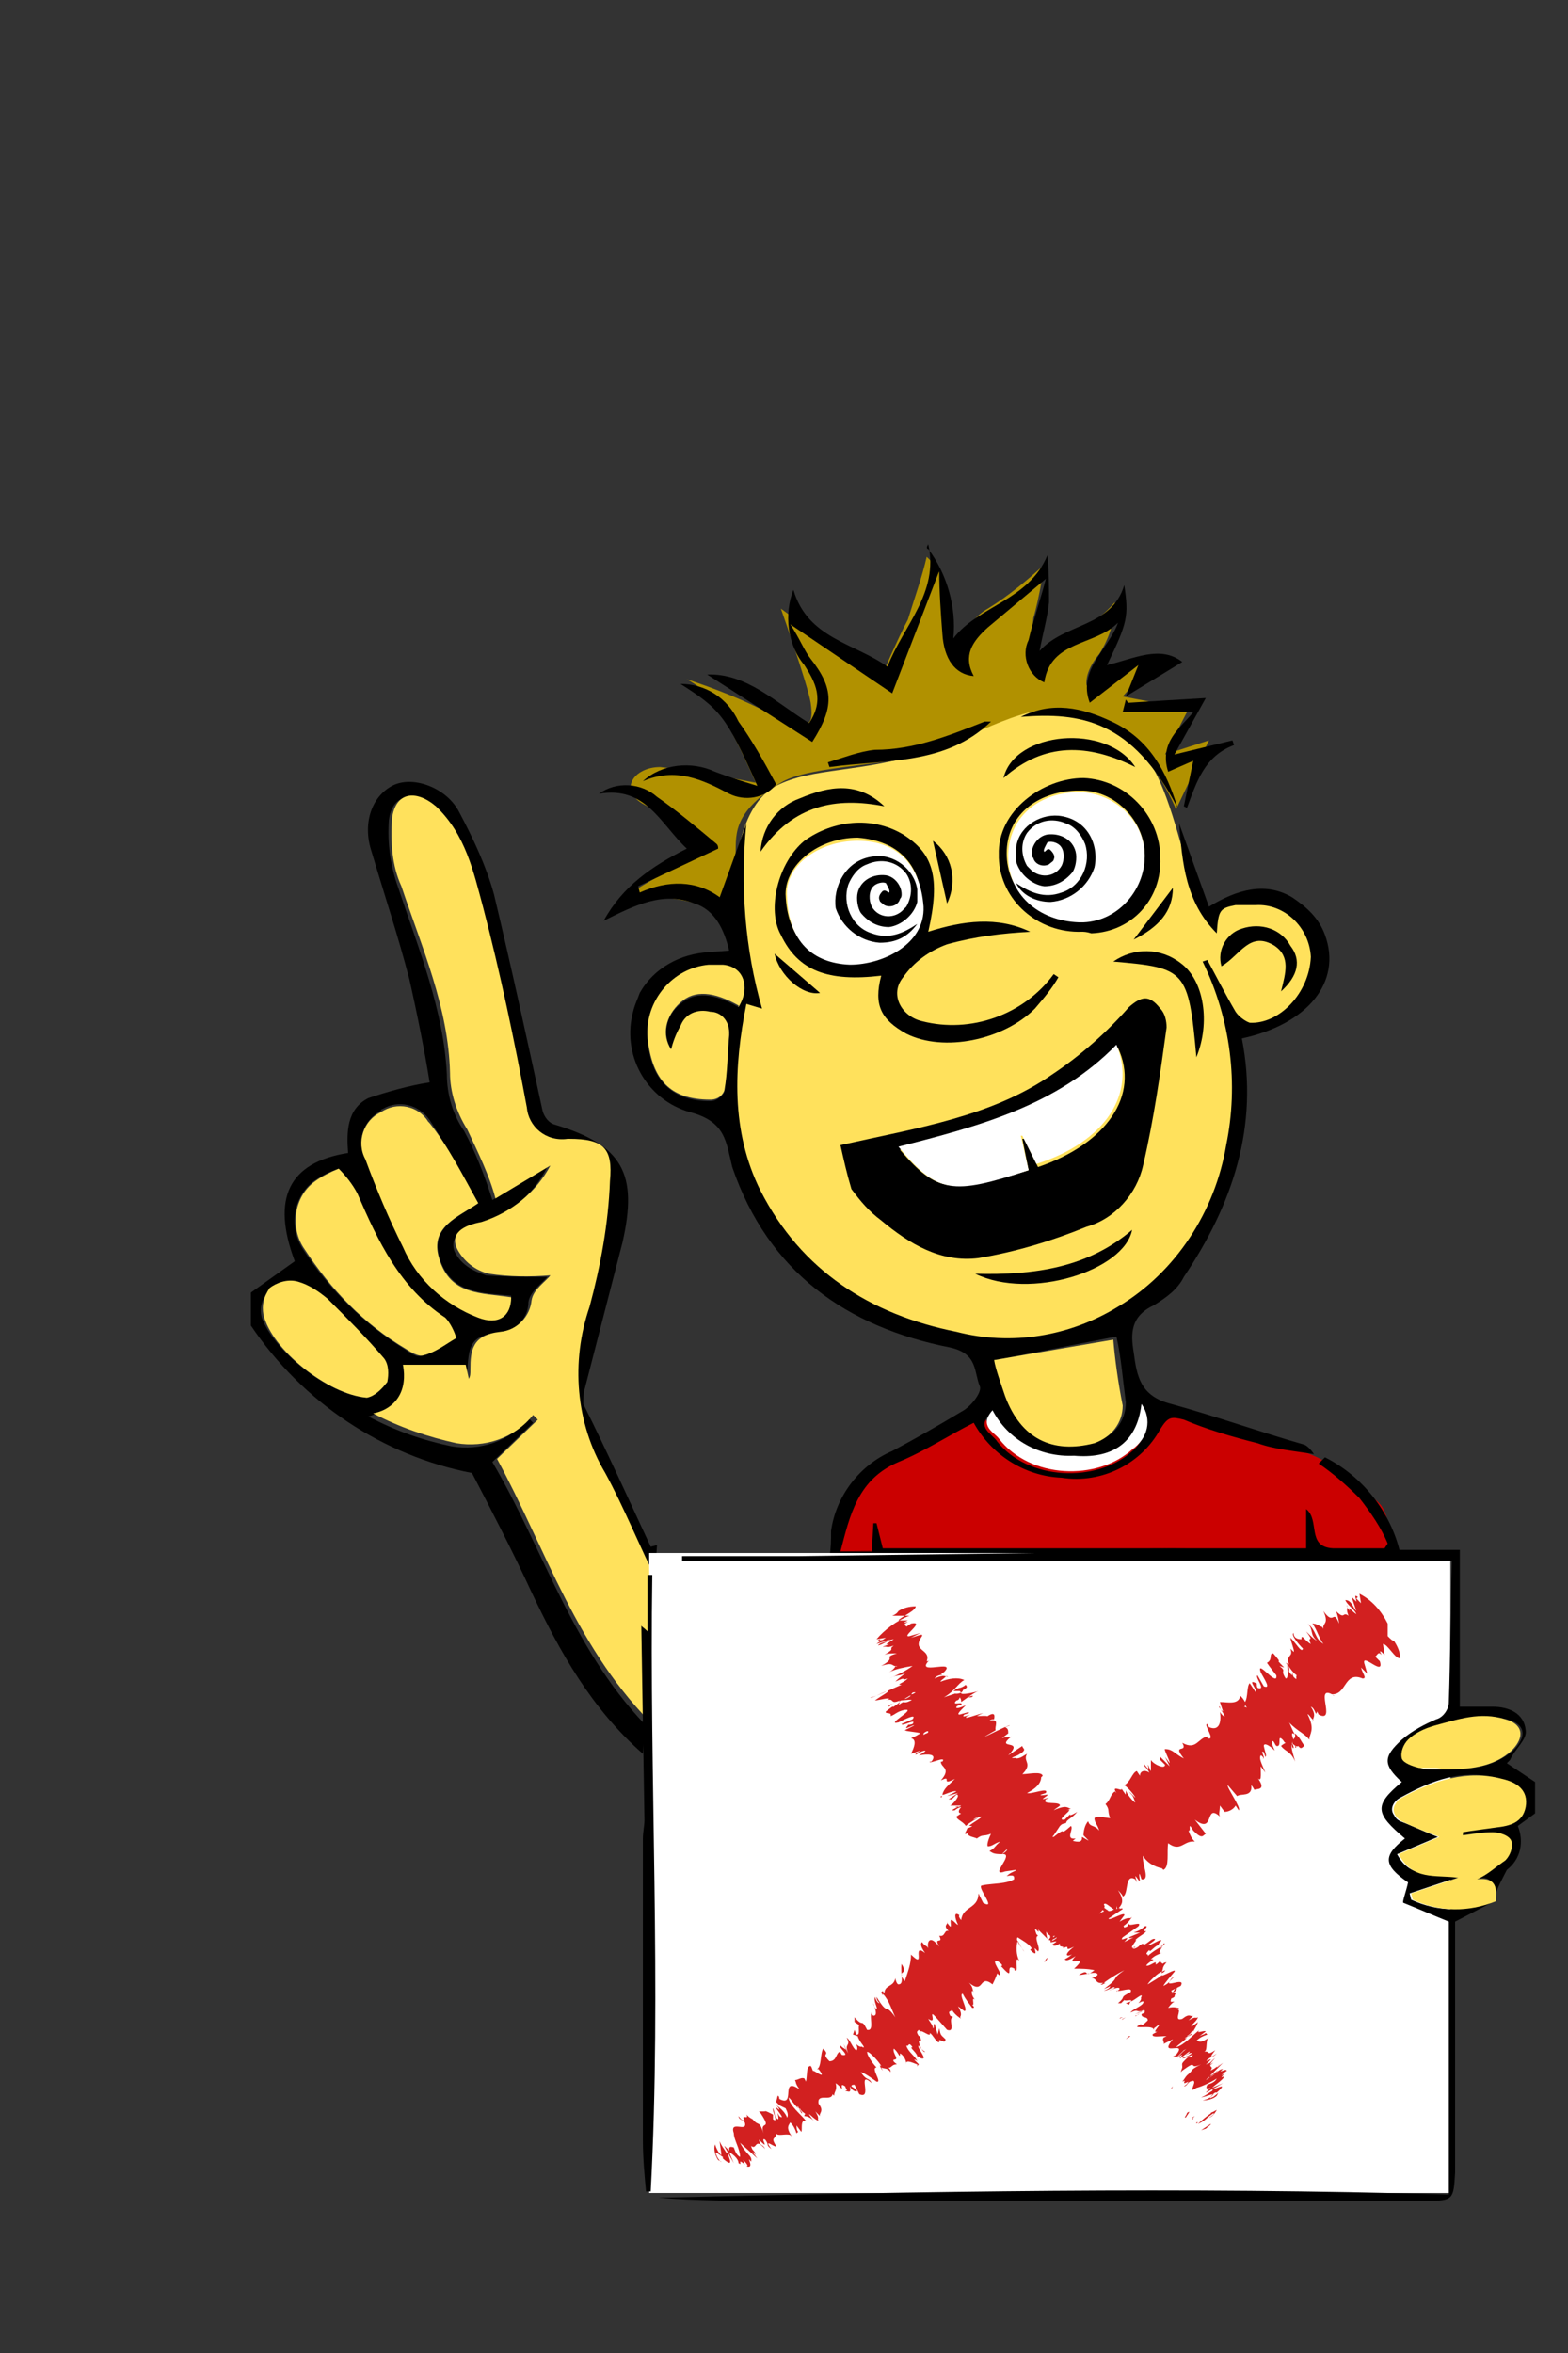 <?xml version="1.0" encoding="utf-8"?>
<!-- Generator: Adobe Illustrator 21.1.0, SVG Export Plug-In . SVG Version: 6.00 Build 0)  -->
<svg version="1.1" id="Layer_1" xmlns="http://www.w3.org/2000/svg" xmlns:xlink="http://www.w3.org/1999/xlink" x="0px" y="0px"
	 viewBox="0 0 100 150" style="enable-background:new 0 0 100 150;" xml:space="preserve">
<rect x="0" y="0" width="100" height="150" fill="#333333" stroke="none"/>
<style type="text/css">
	.st0{fill:#FFE15C;}
	.st1{fill:#B19100;}
	.st2{fill:#CB0000;}
	.st3{fill:#FFFFFF;}
	.st4{fill:#D22020;}
</style>
<title>boy2</title>
<g>
	<path class="st0" d="M63.6,49.3c-0.6,0.3-0.4,0.4-1.1,0.8c-2.4,1.3-4.4,0.6-7,0.9c-1.1,0.1-4,0.4-5.7,2.5c-2,2.4-2.2,6.9,0,8.9
		c1.8,1.6,4.4,1.1,7.8,0.6c3.8-0.7,4-2.1,7.5-2.6c3.1-0.3,3.9,0.6,5.8-0.3c2-0.9,3.4-2.8,3.6-5.1c0.1-3.1-3-5.3-5.1-6
		C67.6,48.3,65.5,48.4,63.6,49.3z"/>
	<path class="st1" d="M46.8,59.2c-1.5-2.5-7-2-7-2c1.5-1,3-1.8,4.6-2.6c1.1-0.3-1.6-2.4-3.3-3.3c-1.7-0.9-0.7-2.4,1-2.4
		c2,0.2,4,0.6,6.1,1c-0.8-1.8-1.6-3.5-2.6-5.1c-0.4-0.6-1.1-1.1-1.8-1.5c1.8,0.6,3.6,1.3,5.3,2.2c2.6,1.3,2.8,0.7,2.6-0.7
		c-0.2-1.2-1.9-6-1.9-6l6.3,4.6c0,0,1.2-2.8,1.8-3.9c0.4-1.3,0.9-2.7,1.2-4c0.9,0.8,1.3,1.8,1.2,2.9c-0.1,1.2,0,2.6,0.3,3.8
		c0,0,0.9-2.6,2.4-3.4c1.3-0.8,2.5-1.8,3.6-2.8c0,0-0.3,2.1-0.7,3.4c-0.1,1.1-0.1,2.2,0,3.4c0.7-1.1,1.6-2,2.7-2.6
		c0.9-0.3,1.8-1,2.5-1.8c0,1.1-0.3,2.2-1,3.3c-1,1.2-0.8,2-0.8,2c1.1-0.6,2.2-1,3.5-1.5c1-0.2-1.2,2.2-1.2,2.2l4.2,0.8l-1.5,2.9
		l2.8-0.9l-2.1,4.4c0,0-2.4-6.3-7.4-6c-2.5,0.2-5.3,1.7-8.7,2.5c-3.4,0.8-7.5,0.8-9.1,1.8c-3.3,2-2.8,3.5-2.9,4.7
		C47,55.9,46.8,59.2,46.8,59.2z"/>
	<path class="st2" d="M52.8,100.7c0.4-2.9,0.4-5.7,3.3-7.2c2.7-1.5,6.3-4.2,6.3-4.2c0.4,1.5,1.3,2.6,2.7,3.3
		c1.7,0.8,3.7,0.9,5.4,0.2c1.3-0.4,2.4-1.6,2.8-2.8c1.8,0.2,3.7,0.7,5.4,1.2c2.9,1,5.4,1.2,7,2.9c1.6,1.7,2.7,1,2.9,3.7
		c0.2,2.7,0.2,4.9,0.2,4.9L52.8,100.7z"/>
	<g>
		<path d="M41,111.8c-3.3-2.9-5.3-6.5-7.1-10.3c-1.2-2.6-2.6-5.3-3.8-7.6c-5.7-1.1-10.8-4.5-14.1-9.4v-2.1l2.8-2
			c-1.5-4-0.4-6.3,3.4-6.9c-0.1-1.3-0.1-2.8,1.3-3.5c1.2-0.4,2.6-0.8,3.9-1c-0.3-1.9-0.8-4.4-1.3-6.6c-0.7-2.7-1.6-5.4-2.4-8.1
			c-0.6-1.8,0-3.5,1.3-4.2c1.3-0.7,3.5,0.1,4.3,1.7c0.9,1.7,1.7,3.4,2.2,5.2c1.1,4.6,2.1,9.2,3.1,13.8c0.1,0.4,0.4,0.8,0.8,0.9
			c4.3,1.3,5.3,3.1,4.3,7.5c-0.8,3.1-1.6,6.2-2.4,9.3c-0.1,0.3-0.1,0.7-0.1,1c1.5,3,2.9,6.1,4.3,9.1l0.4-0.1 M25.7,87
			c0.3,1.6-0.3,2.7-2.2,3.3c1.7,0.9,3.4,1.5,5.3,1.9c1.8,0.3,3.7-0.3,4.9-1.8l0.3,0.3l-2.6,2.5c3.3,5.6,5.2,12.3,10.2,17.2
			c0.2-2.8,0.3-5.6,0.2-8.4c0-0.2,0-0.4-0.1-0.8c-1.1-2.4-2.1-4.7-3.4-7.1c-1.9-3.3-2.2-7.1-1-10.7c0.7-2.6,1.1-5.3,1.3-8
			c0.2-2.2-0.4-2.8-2.6-2.7c-1.2,0.1-2.5-0.8-2.6-2l0,0c-0.9-4.3-1.8-8.7-2.8-12.8c-0.6-2.2-1-4.7-3-6.4c-1.2-1.1-2.6-0.9-2.8,0.8
			c-0.1,1.5,0.1,2.9,0.6,4.3c1.3,3.9,2.9,7.8,3.1,11.9c0,1.3,0.4,2.6,1.1,3.6c0.7,1.3,1.3,2.8,1.8,4.4l3.5-2.1
			c-0.9,1.8-2.5,3.1-4.4,3.6c-0.9,0.2-1.9,0.8-1.5,1.8c0.4,0.8,1.1,1.2,2,1.5c1.3,0.1,2.6,0.1,3.9,0.1c-0.2,0.3-1.1,0.9-1.2,1.6
			c0,1.1-0.9,1.9-2,2c-1.8,0.1-1.8,1-1.9,2.4c0,0.2-0.1,0.4-0.1,0.6l-0.2-0.9L25.7,87z M30.5,76.7c-1-1.8-2-3.6-3.1-5.3
			c-0.7-1-2-1.3-3-0.7c0,0-0.1,0-0.1,0.1c-1.1,0.6-1.6,1.9-1,3c0.7,1.9,1.5,3.8,2.4,5.6c0.9,2.1,2.7,3.7,4.8,4.5
			c1.3,0.4,2,0,2.1-1.3c-1.9-0.2-3.9-0.1-4.6-2.5C27.5,78.2,29.2,77.6,30.5,76.7z M21.6,74.5c-0.6,0.2-1,0.4-1.6,0.8
			c-1.3,1-1.6,2.9-0.7,4.3c1.7,2.6,3.9,4.8,6.5,6.4c0.3,0.2,0.8,0.6,1.1,0.4c0.8-0.2,1.5-0.7,2.1-1.1c-0.1-0.6-0.3-1-0.7-1.3
			c-2.9-1.9-4.3-4.9-5.6-7.9C22.5,75.5,22.1,75,21.6,74.5z M23.4,89.1c0.4-0.2,0.9-0.4,1.2-0.9c0.2-0.4,0.1-1-0.2-1.5
			c-1.1-1.3-2.4-2.6-3.6-3.7c-0.6-0.6-1.2-1-1.9-1.1c-0.6-0.1-1.2,0-1.8,0.4c-0.3,0.4-0.6,1-0.4,1.7C17.4,86,20.8,88.9,23.4,89.1
			L23.4,89.1z"/>
		<path class="st0" d="M25.7,87h4l0.2,0.9c0.1-0.2,0.1-0.3,0.1-0.6c0-1.2,0.1-2.2,1.9-2.4c1.1-0.1,1.9-1,2-2
			c0.1-0.7,0.9-1.2,1.2-1.6c-1.3,0.1-2.6,0.1-3.9-0.1c-0.9-0.2-1.6-0.8-2-1.5c-0.6-1.1,0.4-1.6,1.5-1.8c1.9-0.6,3.5-1.9,4.4-3.6
			l-3.5,2.1c-0.4-1.5-1.1-2.9-1.8-4.4c-0.7-1.1-1.1-2.4-1.1-3.6c-0.1-4.2-1.8-8-3.1-11.9c-0.6-1.3-0.7-2.8-0.6-4.3
			c0.2-1.7,1.5-1.9,2.8-0.8c1.9,1.8,2.4,4.2,3,6.4c1.1,4.2,2,8.5,2.8,12.8c0.1,1.2,1.2,2.2,2.6,2c0,0,0,0,0.1,0
			c2.2,0,2.8,0.6,2.6,2.7c-0.1,2.7-0.6,5.4-1.3,8c-1.2,3.5-0.9,7.4,1,10.6c1.2,2.2,2.2,4.7,3.4,7.1c0.1,0.2,0.1,0.4,0.1,0.8
			c0,2.8,0,5.6-0.2,8.4c-5.1-4.9-7.1-11.5-10.2-17.2l2.6-2.5l-0.3-0.3c-1.2,1.5-3.1,2.1-4.9,1.8c-1.8-0.4-3.6-1-5.3-1.9
			C25.3,89.8,26,88.6,25.7,87z"/>
		<path class="st0" d="M30.5,76.7c-1.3,0.9-3.1,1.5-2.5,3.5c0.7,2.4,2.7,2.2,4.6,2.5c0,1.2-0.8,1.8-2.1,1.3
			c-2.1-0.8-3.9-2.4-4.8-4.5c-0.9-1.8-1.7-3.7-2.4-5.6c-0.6-1.1-0.1-2.5,1-3l0,0c1-0.7,2.4-0.4,3,0.6l0.1,0.1
			C28.6,73.1,29.5,74.9,30.5,76.7z"/>
		<path class="st0" d="M21.6,74.5c0.4,0.4,0.9,1,1.2,1.6c1.3,3,2.7,6,5.6,7.9c0.3,0.3,0.6,0.9,0.7,1.3c-0.7,0.4-1.3,0.9-2.1,1.1
			c-0.3,0.1-0.8-0.2-1.1-0.4c-2.7-1.6-4.8-3.8-6.5-6.4c-0.9-1.3-0.7-3.3,0.7-4.3C20.5,75,21.1,74.7,21.6,74.5z"/>
		<path class="st0" d="M23.4,89.1c-2.5-0.2-6.1-3.1-6.6-5.3c-0.1-0.6,0-1.1,0.4-1.7c0.4-0.3,1.1-0.6,1.8-0.4
			c0.7,0.2,1.3,0.6,1.9,1.1c1.2,1.2,2.5,2.5,3.6,3.8c0.3,0.4,0.3,1,0.2,1.5C24.3,88.6,23.9,89,23.4,89.1z"/>
	</g>
	<path class="st0" d="M46.6,68.3c0.6-3,0.7-6.1,0.2-9.1c-0.2-3.9,0.4-7.9,2.7-9.1s5.4-0.8,9.7-2.2c4.2-1.5,6.6-3.3,9.6-2.5
		c2.9,0.8,3.4,1.2,4.7,3.5c1.3,2.2,2.1,6.4,2.8,8.2c0.7,1.8,0.8,0.8,2.9,0.2c2.2-0.4,2.9-0.8,4.2,1.5c1.2,1.9,0.8,4.4-0.9,5.8
		c-1.1,0.8-2.5,1.2-3.8,1.1c0,0,1,5.4-0.4,9.4c-1.5,4-3.5,7-5.7,8.7c-2.2,1.7-8.2,2.7-10.9,2.2c-2.7-0.4-9.1-2.7-11.4-6
		C48.2,76.7,46.1,72,46.6,68.3z"/>
	<path d="M52.9,99.3c0.1-0.7,0.1-1.1,0.1-1.7c0.3-2.2,1.8-4.2,3.9-5.1c1.5-0.8,2.9-1.6,4.4-2.5c0.6-0.3,1.3-1.2,1.2-1.6
		c-0.4-0.9-0.1-2.1-1.9-2.5C54,84.6,49,81.1,46.7,74.4c-0.4-1.6-0.4-2.9-2.7-3.5c-2.8-0.8-4.4-3.7-3.6-6.5c0.1-0.4,0.3-0.8,0.4-1.1
		c0.9-1.6,2.6-2.5,4.4-2.6l1.3-0.1c-0.3-1.3-0.9-2.6-2.2-3c-2-0.8-3.8,0.1-5.8,1.1c1.2-2.2,3.1-3.5,5.3-4.6c-1.7-1.6-2.6-4-5.6-3.5
		c1.1-0.8,2.7-0.7,3.7,0.2c1.3,0.9,2.6,2,3.8,3c0.1,0.1,0.1,0.2,0.1,0.3l-5.1,2.4l0.1,0.4c1.8-0.8,3.6-0.8,5.1,0.3l1.7-4.7
		c-0.4,3.9-0.1,8,1,11.8l-1-0.3c-0.8,4-1,8.1,0.9,11.9c2.6,5.1,7,7.9,12.5,9c3.5,0.9,7.2,0.3,10.3-1.6c3.7-2.2,6.2-6.1,6.9-10.3
		c0.8-3.9,0.3-8-1.5-11.7l0.3-0.1c0.6,1.1,1.1,2.1,1.8,3.3c0.2,0.3,0.6,0.6,0.9,0.7c1.9,0.1,3.8-1.9,3.9-4.2
		c-0.1-1.9-1.7-3.4-3.5-3.3l0,0c-0.4,0-0.9,0-1.3,0c-1,0.2-1.1,0.3-1.2,1.8c-2-2-2.2-4.5-2.4-7l1.9,5.3c1.8-1.1,3.6-1.6,5.3-0.6
		c0.9,0.6,1.7,1.3,2.1,2.4c1.1,3-1.1,5.7-5.3,6.6c1.1,5.6-0.6,10.6-3.7,15.2c-0.4,0.8-1.1,1.3-1.9,1.8c-1.5,0.7-1.5,1.8-1.3,3
		c0.2,1.5,0.4,2.8,2.4,3.3c2.9,0.8,5.7,1.8,8.5,2.6c0.2,0.1,0.4,0.3,0.6,0.6c-1.2-0.2-2.5-0.3-3.6-0.7c-1.6-0.4-3.3-0.9-4.7-1.5
		c-0.8-0.2-1-0.2-1.5,0.6c-1.2,2.2-3.7,3.5-6.3,3.1c-2.4-0.1-4.5-1.5-5.6-3.5c-1.6,0.8-3.1,1.8-4.8,2.5c-2.6,1.1-3.1,3.4-3.7,5.7h2
		l0.1-1.8h0.2l0.4,1.6h27v-2.5c0.9,0.7,0,2.4,1.7,2.5c1.1,0,2.1,0,3.3,0l0.2-0.3c-0.4-1-1.1-2-1.8-2.9c-0.8-0.8-1.7-1.6-2.6-2.2
		l0.4-0.4c2.4,1.2,4.2,3.5,4.8,6.1 M63.5,86.7c0.2,0.6,0.4,1.3,0.8,2.1c1,2.6,3,3.7,5.7,3c1-0.2,1.8-1.2,1.8-2.4
		c-0.2-1.5-0.3-2.9-0.6-4.2L63.5,86.7z M42.8,66.9c-0.6-1-0.3-2.2,0.6-2.9c0.9-0.8,2.1-0.7,3.7,0.2c0.8-1.3,0.3-2.5-1-2.6
		c-2.4-0.2-4.6,1.5-4.8,3.8c0,0.3,0,0.6,0,0.9c0.2,2.5,1.5,3.9,4,3.9c0.3,0,0.7-0.2,0.9-0.6c0.1-1.1,0.2-2.4,0.3-3.5
		c0.1-0.7-0.3-1.3-1-1.5c-0.1,0-0.1,0-0.2,0c-0.8-0.2-1.6,0.1-1.9,0.9C43.1,65.9,42.9,66.5,42.8,66.9z M72.8,89.5
		c-0.3,2.6-2,3.6-4.4,3.5c-2.1,0-4-1.1-5.2-2.9c-1,0.9,0.1,1.3,0.4,1.8c2,2.5,6.3,2.6,8.5,0.7C73.1,91.8,73.5,90.4,72.8,89.5z"/>
	<path d="M59.2,35c1.2,1.6,1.8,3.7,1.6,5.7c1.6-2.1,4.8-2.4,6-5.3c0.1,1,0.1,2,0.1,3c-0.1,1-0.4,2-0.6,3.1c1.6-1.8,4.6-1.5,5.4-4.2
		c0.3,2,0.2,2.4-1.1,5.1c1.7-0.4,3.4-1.3,4.8-0.2l-3.6,2.2l0,0l0.8-2l-3.1,2.4c-0.8-2.1,1.2-3.4,1.8-5.1c-1.5,1.5-4.3,1.1-4.7,3.8
		c-1-0.4-1.5-1.7-1-2.7c0.3-1.3,0.8-2.7,1.1-3.9c-1.2,1-2.5,2.1-3.7,3.1c-1,0.9-1.6,1.8-0.9,3.1c-1.2-0.1-1.9-1.1-2-2.7
		c-0.1-1.3-0.2-2.7-0.2-4c0,0,0-0.1,0,0l-3,7.8l-6.5-4.4c0.6,0.9,0.9,1.7,1.3,2.2c1.5,1.9,1.5,3.1,0.1,5.3l-6.7-4.3
		c2.5-0.1,4.4,1.8,6.5,3.1c1-1.5,0.4-2.6-0.3-3.7c-1.1-1.3-1.3-3.3-0.7-4.8c0.9,3.1,3.9,3.4,6,4.9c1-2.6,3.3-4.7,2.6-7.8
		C59,35,59.2,35,59.2,35z"/>
	<path d="M53.6,73c4.9-1.1,9.6-1.8,13.5-4.5c1.8-1.2,3.5-2.7,4.9-4.3c0.8-0.7,1.3-0.8,2,0.1c0.3,0.3,0.4,0.8,0.4,1.2
		c-0.4,2.9-0.8,5.8-1.5,8.8c-0.4,1.8-1.8,3.4-3.6,3.9c-2.2,0.9-4.5,1.6-6.9,2c-2.4,0.3-4.4-0.9-6.2-2.4c-0.8-0.6-1.3-1.2-1.9-2
		C54,74.8,53.8,73.9,53.6,73z M65.6,74.6l-0.4-2h0.1l0.9,1.8c4.4-1.5,6.5-4.6,5.1-7.6c-3.8,3.9-8.9,5.2-13.9,6.5
		C59.8,76.1,60.7,76.1,65.6,74.6L65.6,74.6z"/>
	<path d="M56.2,62.2c-3.4,0.4-5.3-0.3-6.4-2.6c-0.9-1.6-0.2-4.6,1.5-6c1.8-1.3,4.3-1.6,6.3-0.4c1.9,1.2,2.4,2.7,1.6,6.2
		c2.2-0.7,4.4-1,6.5,0c-1.8,0.1-3.5,0.3-5.3,0.8c-1.1,0.4-2.1,1.1-2.8,2.1c-0.9,1.1-0.1,2.5,1.2,2.8c3.1,0.8,6.5-0.4,8.4-3l0.3,0.2
		c-0.4,0.7-0.9,1.3-1.5,2c-2,2-5.8,2.8-8.2,1.6C56.2,65,55.7,64.1,56.2,62.2z M54.7,53.4c-2.5,0-4.6,1.7-4.6,3.6
		c0.1,2.8,1.6,4.2,4,4.3c2.1,0.1,4.7-1.3,4.7-3.7C58.7,55.1,57.3,53.6,54.7,53.4L54.7,53.4z"/>
	<path d="M69,59.4c-2.8,0.1-5.2-2-5.3-4.7c0-0.1,0-0.1,0-0.2c-0.1-2.8,2.8-4.9,5.4-4.9c2.7,0.1,4.9,2.4,4.9,5.1
		c0.1,2.6-1.8,4.7-4.4,4.8C69.3,59.4,69.1,59.4,69,59.4z M68.6,50.4c-2.5,0.1-4.4,1.6-4.4,4c0,2.4,1.9,4,4.5,4.2
		c2.2,0.1,4.2-1.7,4.3-3.9s-1.7-4.2-3.9-4.3C68.9,50.4,68.8,50.4,68.6,50.4z"/>
	<path d="M49.5,50c-0.7,0.9-2,1.1-3,0.6c-1.7-0.9-3.4-1.7-5.5-0.8c1.2-1.1,3.1-1.3,4.6-0.6c0.8,0.3,1.7,0.6,2.7,0.9
		c-2-4.5-2.4-4.9-4.9-6.5c1.6,0,3,0.9,3.7,2.4C47.9,47.1,48.7,48.5,49.5,50z"/>
	<path d="M71.8,44.6c0.1,0.1,0.1,0.2,0.2,0.2c1.6-0.1,3.1-0.2,4.9-0.3l-2,3.6l3.7-0.9l0.1,0.3c-1.9,0.7-2.4,2.4-3,4l-0.2-0.1
		l0.6-2.9l-1.6,0.7c-0.6-1.9,0.8-2.8,1.6-3.8h-4.5L71.8,44.6L71.8,44.6z"/>
	<path d="M62.2,81.2c3.8,0.1,7.2-0.4,10-2.8C71.7,81,65.7,82.9,62.2,81.2z"/>
	<path d="M75.1,51.5c-2.9-5.6-6.2-6.1-10-5.8c2-1,3.9-0.6,5.8,0.3C73.3,47.1,74.4,49.2,75.1,51.5z"/>
	<path d="M52.8,48.6c1-0.3,2-0.7,3-0.8c2.5,0,4.7-0.9,7-1.8c0.1,0,0.3,0,0.4,0c-2.9,2.8-6.7,2.4-10.3,2.9L52.8,48.6z"/>
	<path d="M56.4,51.4c-3.1-0.6-5.8-0.1-7.9,2.9c0.1-1.6,1.1-2.9,2.5-3.4C52.9,50.1,54.7,49.8,56.4,51.4z"/>
	<path d="M81.7,63.2c0.3-1.2,0.6-2.2-0.4-2.9c-1.6-1-2.2,0.6-3.4,1.3c-0.3-1,0.3-2.1,1.3-2.4l0,0c1.2-0.4,2.5,0,3.1,1.1
		C83,61.2,82.8,62.2,81.7,63.2z"/>
	<path d="M71,61.3c1.3-0.9,3-0.9,4.3,0.1c1.5,1.1,1.9,3.8,1,6C75.8,61.8,75.6,61.7,71,61.3z"/>
	<path d="M72.4,48.9c-3-1.5-5.8-1.6-8.4,0.7C64.7,46.6,70.6,46.1,72.4,48.9z"/>
	<path d="M60.4,57.6l-0.9-4C60.7,54.5,61.1,56.1,60.4,57.6z"/>
	<path d="M49.4,60.8l2.9,2.5C51.2,63.5,49.7,62.2,49.4,60.8z"/>
	<path d="M74.8,56.6c0,1.5-0.9,2.5-2.5,3.3L74.8,56.6z"/>
	<path class="st0" d="M63.4,86.7l7.6-1.3c0.1,1.2,0.3,2.7,0.6,4.2c0,1.1-0.7,2-1.8,2.4c-2.7,0.7-4.7-0.3-5.7-3
		C63.8,88.1,63.5,87.3,63.4,86.7z"/>
	<path class="st0" d="M42.8,66.9c0.1-0.4,0.3-1,0.6-1.5c0.3-0.8,1.1-1.1,1.9-0.9c0.7,0,1.2,0.6,1.2,1.3c0,0.1,0,0.1,0,0.2
		c-0.1,1.1-0.1,2.4-0.3,3.5c-0.1,0.3-0.4,0.6-0.9,0.6c-2.6,0-3.7-1.3-4-3.9c-0.2-2.4,1.6-4.5,3.9-4.7c0.3,0,0.6,0,0.9,0
		c1.2,0.1,1.8,1.2,1,2.6c-1.6-0.9-2.8-1-3.7-0.2C42.4,64.8,42.2,66,42.8,66.9z"/>
	<path class="st3" d="M72.8,89.5c0.7,1,0.4,2.2-0.6,2.9c-2.2,2-6.5,1.9-8.5-0.7c-0.3-0.4-1.3-0.8-0.4-1.8c1,1.9,3,3,5.2,2.9
		C70.8,93,72.5,92.1,72.8,89.5z"/>
	<path class="st3" d="M65.6,74.6c-4.9,1.6-5.8,1.5-8.3-1.5c5.1-1.3,10.1-2.6,13.9-6.5c1.3,3.1-0.7,6.2-5.1,7.6l-0.9-1.8h-0.1
		L65.6,74.6z"/>
	<rect x="41.4" y="99" class="st3" width="51.1" height="40.8"/>
	<g>
		<path d="M76.5,98.5h4 M52.7,98.9c7.4-0.1,14.7-0.1,22.2-0.2h1 M81.1,98.8h12v10c0.8,0,1.5,0,2.1,0c1,0,2,0.4,2.1,1.5
			c0.1,0.6-0.7,1.2-1,1.9c-0.1,0.1-0.1,0.1-0.2,0.2l1.8,1.2v2l-1.1,0.8c0.4,1,0.2,2.1-0.7,2.8c-0.3,0.6-0.6,1.1-0.8,1.8
			c0.1-1-0.3-1.5-1.2-1.2c0.6-0.3,1.2-0.8,1.8-1.2c0.3-0.3,0.4-0.8,0.4-1.2c-0.1-0.3-0.8-0.4-1.2-0.6c-0.7,0-1.3,0.1-1.9,0.2v-0.2
			c0.7-0.1,1.3-0.3,2.1-0.3c0.9-0.1,1.8-0.3,1.9-1.3c0.1-1-0.6-1.6-1.5-1.8c-2.4-0.7-4.4,0.1-6.4,1.2c-0.4,0.2-0.7,0.7-0.4,1.1
			c0.1,0.2,0.2,0.3,0.4,0.4c0.8,0.3,1.6,0.7,2.4,1l-2.6,1.1c0.9,1.7,2.4,1.1,3.8,1.5l-3,1l0.1,0.4c1.7,0.8,3.6,0.8,5.3,0.1l-2.5,1.3
			v15.6c0,0.1,0,0.3,0,0.4c-0.1,1.7-0.1,1.8-1.8,1.8c-13.8,0-27.7,0-41.5,0c-2.5,0-5.1,0-7.5-0.2c16.8-0.4,33.5-0.7,50.4-0.2v-17.4
			c-1-0.4-1.9-0.8-2.9-1.2c-0.1,0,0.2-0.8,0.3-1.3c-1.6-1.1-1.6-1.7-0.2-2.8c-1.9-1.6-2-2.1-0.2-3.6c-1.2-1.1-1.2-1.6,0-2.7
			c0.7-0.6,1.5-1,2.2-1.3c0.4-0.1,0.8-0.6,0.8-1.1c0.1-3,0.1-6,0.2-9H43.5v-0.3h7.3 M91.5,112.8c0.2,0,0.3,0,0.6,0
			c1.6,0,3.1-0.1,4.4-1.2c0.9-0.9,0.8-1.7-0.4-2c-1.6-0.4-3,0-4.5,0.4c-0.6,0.2-1.1,0.4-1.7,0.9c-0.3,0.3-0.4,0.8-0.4,1.2
			c0.1,0.3,0.7,0.4,1.1,0.6C90.8,112.8,91.1,112.8,91.5,112.8L91.5,112.8z"/>
		<path d="M40.9,103.6c0,0.1,0.1,0.1,0.4,0.4v-3.6h0.3c-0.2,13,0.6,26.2-0.1,39.3h-0.3c-0.1-1.1-0.2-2.1-0.2-3.3
			c0-6.4,0-12.8,0-19.2c0-0.4,0.1-0.8,0.1-1.2"/>
		<path class="st0" d="M95.4,121.2c-1.7,0.7-3.6,0.7-5.3-0.1l-0.1-0.4l3-1c-1.5-0.2-2.9,0.2-3.8-1.5l2.6-1.1c-0.8-0.3-1.6-0.6-2.4-1
			c-0.4-0.2-0.7-0.7-0.4-1.1c0.1-0.2,0.2-0.3,0.4-0.4c2-1.1,4.2-1.8,6.4-1.2c0.9,0.2,1.7,0.7,1.5,1.8c-0.2,1-1,1.2-1.9,1.3
			c-0.7,0.1-1.5,0.2-2.1,0.3v0.2c0.7-0.1,1.3-0.2,1.9-0.2c0.4,0,1.1,0.2,1.2,0.6c0.1,0.4-0.1,0.9-0.4,1.2c-0.6,0.4-1.1,0.9-1.8,1.2
			c0.9-0.1,1.3,0.2,1.2,1.2V121.2z"/>
		<path class="st0" d="M91.5,112.7c-0.3,0-0.7,0-1,0c-0.4-0.1-1-0.3-1.1-0.6c-0.1-0.4,0.1-0.9,0.4-1.2c0.4-0.4,1-0.7,1.7-0.9
			c1.5-0.4,2.9-0.9,4.5-0.4c1.1,0.3,1.3,1.1,0.4,2c-1.2,1.1-2.8,1.2-4.4,1.2C91.8,112.7,91.6,112.7,91.5,112.7z"/>
	</g>
	<path class="st3" d="M54.7,53.6c2.6,0,4,1.6,4.2,4.2c0.1,2.4-2.6,3.7-4.7,3.7c-2.4-0.1-3.9-1.5-4-4.3C50,55.2,52.2,53.6,54.7,53.6z
		"/>
	<path class="st3" d="M68.6,50.5c2.2-0.1,4.3,1.6,4.4,3.9c0.1,2.2-1.6,4.3-3.9,4.4c-0.1,0-0.2,0-0.3,0c-2.6-0.1-4.5-1.8-4.5-4.2
		C64.3,52.1,66.2,50.6,68.6,50.5z"/>
	<path d="M55.7,54.6c1.3-0.2,2.6,0.8,2.8,2.1c0,0.2,0,0.6,0,0.8c-0.2,0.8-1,1.5-1.8,1.6c-0.7,0-1.3-0.3-1.8-0.9
		c-0.2-0.3-0.3-0.9-0.2-1.3c0.2-0.8,1-1.2,1.8-1.1c0.6,0.1,1,0.7,1,1.2c0,0.1,0,0.2-0.1,0.3c-0.1,0.4-0.6,0.6-1,0.4
		c-0.1-0.1-0.3-0.2-0.3-0.3c-0.1-0.2,0-0.4,0.2-0.6c0.2-0.1,0.3,0.1,0.4,0.1c0.1-0.1-0.1-0.4-0.2-0.6c-0.2-0.1-0.6,0-0.8,0.2
		c-0.3,0.3-0.3,0.9-0.1,1.3c0.4,0.7,1.3,0.8,1.9,0.3c0.1-0.1,0.2-0.2,0.3-0.3c0.4-0.7,0.4-1.5,0-2.1c-0.6-0.8-1.6-1-2.5-0.6
		c-0.6,0.2-1,0.8-1.2,1.3c-0.4,1.2,0.2,2.7,1.5,3.1c1.1,0.4,2,0,2.9-0.6c-0.6,0.8-1.3,1.2-2.4,1.2c-1.3-0.1-2.4-1-2.8-2.2
		C53.1,56.6,53.9,54.8,55.7,54.6z"/>
	<path d="M67.5,52c-1.3-0.1-2.6,0.8-2.7,2.1c0,0.2,0,0.6,0,0.8c0.2,0.8,1,1.5,1.8,1.6c0.7,0,1.3-0.3,1.8-0.9
		c0.2-0.3,0.3-0.9,0.2-1.3c-0.2-0.8-1-1.2-1.8-1.1c-0.6,0.1-1,0.7-1,1.2c0,0.1,0,0.2,0.1,0.3c0.1,0.4,0.6,0.6,1,0.4
		c0.1-0.1,0.3-0.2,0.3-0.3c0.1-0.2,0-0.4-0.2-0.6s-0.3,0.1-0.4,0.1c-0.1-0.1,0.1-0.4,0.2-0.6c0.2-0.1,0.6,0,0.8,0.2
		c0.3,0.3,0.3,0.9,0.1,1.3c-0.4,0.7-1.3,0.8-1.9,0.3c-0.1-0.1-0.2-0.2-0.3-0.3c-0.4-0.7-0.4-1.5,0-2.1c0.6-0.8,1.6-1,2.5-0.6
		c0.6,0.2,1,0.8,1.2,1.3c0.4,1.2-0.2,2.7-1.5,3.1c-1.1,0.4-2,0-2.9-0.6c0.4,0.8,1.3,1.2,2.2,1.2c1.3-0.1,2.4-1,2.8-2.2
		C70.1,53.9,69.4,52.2,67.5,52z"/>
	<g>
		<path class="st4" d="M76.9,135.7c0.1-0.1,0.4-0.3,0.3-0.3l-0.6,0.4L76.9,135.7z"/>
		<path class="st4" d="M77.6,134.5c-0.4,0.2-0.9,0.6-1.2,0.9c0.6-0.3,0.3-0.2,1-0.7c0.1,0-0.1,0.2-0.3,0.3c0.1-0.1-0.1,0.1,0.2-0.1
			c0.3-0.3,0.3-0.4-0.1-0.2C77.4,134.8,77.5,134.7,77.6,134.5z"/>
		<path class="st4" d="M75.1,129.8L75.1,129.8C75.1,129.9,75.1,129.8,75.1,129.8z"/>
		<path class="st4" d="M73.3,127c0,0,0.1,0,0.1-0.1C73.4,127,73.4,127,73.3,127z"/>
		<path class="st4" d="M73.6,126.1L73.6,126.1L73.6,126.1z"/>
		<path class="st4" d="M75.1,129.8l0.1-0.2C74.9,129.8,75.1,129.8,75.1,129.8z"/>
		<path class="st4" d="M76,135.1c0.1,0,0.1,0,0.1-0.1L76,135.1L76,135.1z"/>
		<path class="st4" d="M76.4,130.6L76.4,130.6l0.2-0.1L76.4,130.6z"/>
		<path class="st4" d="M77.2,131.4c-0.2,0.1-0.4,0.3-0.7,0.4c0.1-0.1,0.2-0.1,0.3-0.2L77.2,131.4z"/>
		<path class="st4" d="M77.5,133.4L77.5,133.4L77.5,133.4z"/>
		<path class="st4" d="M76,129.9l0.1-0.1L76,129.9z"/>
		<path class="st4" d="M55.1,106.3L55.1,106.3L55.1,106.3z"/>
		<path class="st4" d="M57.1,103.8L57.1,103.8l0.3-0.1L57.1,103.8z"/>
		<path class="st4" d="M73.5,124.9L73.5,124.9C73.6,124.9,73.6,124.9,73.5,124.9z"/>
		<path class="st4" d="M67.7,117.6c-0.3,0.3-0.7,0.2-1,0.7C67,118.1,67.5,117.9,67.7,117.6z"/>
		<path class="st4" d="M76,135L76,135L76,135z"/>
		<path class="st4" d="M66.7,118.2L66.7,118.2L66.7,118.2z"/>
		<path class="st4" d="M71.8,123.3l-0.2,0.1L71.8,123.3z"/>
		<path class="st4" d="M72.2,125.1L72.2,125.1L72.2,125.1z"/>
		<path class="st4" d="M70.7,123C70.7,123,70.8,122.8,70.7,123L70.7,123L70.7,123z"/>
		<path class="st4" d="M70.1,122.2L70.1,122.2L70.1,122.2L70.1,122.2z"/>
		<path class="st4" d="M56.7,108.8c0.1-0.1,0.2-0.2,0.4-0.3C56.8,108.7,56.6,108.7,56.7,108.8z"/>
		<path class="st4" d="M76.2,134.9c-0.1,0.1-0.1,0.1-0.2,0.1l0,0L76.2,134.9z"/>
		<path class="st4" d="M67,125.7v-0.1C67,125.5,67,125.5,67,125.7z"/>
		<path class="st4" d="M60.3,114.7L60.3,114.7L60.3,114.7z"/>
		<path class="st4" d="M66.6,125.1c0.1-0.1,0.2-0.2,0.2-0.3l-0.1,0.1L66.6,125.1z"/>
		<path class="st4" d="M55.5,108.2c0.1,0.1,0.7-0.3,1.1-0.4c0.2,0-0.4,0.3-0.8,0.6c0.2,0,0.9-0.2,0.9-0.1c-0.1,0.1-0.2,0.1-0.2,0.1
			c0.6-0.2,0.2,0.3,0.9,0l-0.1,0.1c0.3-0.2,0.7-0.3,0.9-0.6c0,0,0.4-0.1,0,0.1c0,0-0.2,0-0.3,0.1h0.2c-0.6,0.4-0.2,0-0.7,0.3
			c0.2,0,0.9-0.1,0.7,0c-0.6,0.3-0.3-0.1-0.8,0.3l0.1-0.2c-0.9,0.7,0-0.1-0.9,0.6c-0.1,0.2,0.4,0,0.3,0.3c0.3-0.1,0.4-0.3,0.9-0.4
			c0.8-0.1-1.3,1-0.4,0.8c0.4-0.2,1.2-0.6,0.9-0.2l-0.7,0.3c0,0.2,1-0.4,0.7,0c-0.3,0.1-0.3,0-0.3,0.1c-0.4,0.4,0.4-0.1,0.4,0
			l-0.6,0.3c0.2,0.1,0.8,0.1,1,0.2c-0.2,0.1-0.3,0.2-0.6,0.3c0.4,0.1,0.2,0.6,0,1l0.6-0.2c-0.1,0.1-0.2,0.1-0.3,0.2
			c-0.1,0.2,0.3-0.2,0.6-0.2c0.1,0-0.2,0.2-0.4,0.3c0.6-0.1,1.2-0.1,0.8,0.4h-0.1c-0.1,0.2,1.1-0.4,0.8,0h-0.1c0,0.4,0.7,0.4,0,1.2
			c0.8-0.4-0.1,0.4,0.9-0.1c-0.4,0.4-0.7,0.6-0.8,1c0,0.1,0.7-0.3,0.9-0.2l-0.6,0.3l0.7-0.2l-0.6,0.4h0.2c0.1-0.1,0.2-0.2,0.3-0.3
			c0.3,0-0.2,0.6-0.4,0.7h0.7c-0.1,0.1-0.3,0.1-0.4,0.1c0.7-0.2-0.6,0.3,0,0.2c0.1-0.1,0.3-0.2,0.4-0.2c-0.2,0.2-0.2,0.4,0,0.4
			l-0.3,0.2c0,0.2,0.4,0.3,0.6,0.6c0.2-0.2,0.6-0.4,0.9-0.6l-0.6,0.3c0.3-0.1,0.1-0.2,0.7-0.3c0,0.1-0.6,0.4-0.8,0.6h0.2
			c-0.1,0.1-0.2,0.1-0.4,0.2c0.3-0.2-0.4,0.6,0.2,0.2l-0.1,0.1c0.1,0.2,0.4,0.2,0.6,0.3c0.4-0.3,0.4-0.1,0.9-0.3
			c-0.1,0.2-0.3,0.7-0.2,0.8c0.3,0,0.4-0.2,0.8-0.3c-0.4,0.3-0.3,0.4-0.7,0.6c0.2,0.1,0.2,0.2,0.8,0.2c0.1-0.1,0.2-0.2,0.3-0.3
			c0.1,0-0.1,0.2-0.3,0.3l0,0c0.9-0.1-0.9,1.5,0.2,1.1l0,0l0.7-0.1c0,0.1-0.3,0.1-0.6,0.4c0.9-0.2,0.1,0.4,0.8,0.3
			c-1.1,1,0.4,0.4-0.2,1.2l0.3-0.2c0.3-0.1-0.1,0.2-0.1,0.2c0.2-0.1,0.2-0.2,0.4-0.3c0.7,0.2,0.2,1.2,0.2,1.9c0,0.2,1.6-1,1-0.2
			l-0.6,0.3c0.4,0,0.6,0.1,0.7,0.3c0.1,0.2,0.3,0.4,0.6,0.3c-0.1,0.1-0.3,0.2-0.3,0.1c-0.3,0.3,0.1,0.2,0.4,0c0,0.1-0.3,0.2-0.4,0.3
			s0.7-0.2,0.2,0.1c0,0-0.1,0.1-0.2,0.1c0.2-0.1,0.1,0.2,0.6-0.1c-0.1,0.3,0.3,0.1,0.2,0.3c0.6-0.3-0.1,0.3,0.7-0.1
			c-0.8,0.6-0.4,0.7,0,0.4c-0.2,0.1-0.2,0.2-0.6,0.4c0.1,0.1,0.2,0.1,0.7-0.2c-0.8,0.8,1-0.2-0.1,0.8c0.4,0,0.9,0,1.3,0.1
			c-0.8,0.6-0.2-0.2-1,0.3c0.4,0,1.2-0.3,1.2,0c-0.1,0.1-0.3,0.2-0.4,0.2c0.4,0,0.2,0.4,0.8,0.3c-0.1,0-0.1,0.1-0.2,0.1
			c0,0,0,0.1,0.3-0.1h-0.1c0.4-0.3,0.9-0.6,1.3-0.8c-1,0.7-0.1,0.3-1.3,1.2c0.2-0.1,0.3-0.1,0.4-0.2c0,0.1-0.1,0.2-0.4,0.3
			c0.3,0,0.6-0.3,0.7-0.2c-0.1,0.1-0.2,0.1-0.4,0.2c0.3-0.1,0.7-0.3,0.7-0.1c-0.1,0.1-0.2,0.2-0.2,0.1c0.2,0.1,1.1-0.3,0.9,0.1
			c-0.8,0.4-0.2,0.2-0.8,0.7h0.2l0.2-0.2c0.1,0.1,0.6-0.1,0.4,0.1l-0.3,0.1l0.2,0.1l0.1-0.2c0.3-0.1,0.8-0.6,0.7-0.3
			c-0.1,0,0.1,0.1-0.2,0.4l0,0c0.2-0.1,0.4-0.2,0.3,0s-0.7,0.4-0.8,0.6c0.6-0.3,0.3,0.1,0.9-0.2c-0.2,0.1-0.3,0.2-0.6,0.3l0.4-0.2
			c-0.1,0.1-0.2,0.3-0.4,0.3c0,0.2,0.7-0.7,0.6-0.2l-0.2,0.1c0,0.3,0.4,0.1,0.4,0.4c-0.6,0.6-0.2,0-0.7,0.4c0.2,0.1,1-0.1,1.1,0.2
			v-0.1c0.9-0.7-0.3,0.4,0.2,0.2c-0.1,0.1-0.2,0.1-0.3,0.2c0,0.2,0.4,0.1,0.9,0.1l-0.2,0.1c-0.1,0.2,0.1,0.3,0,0.4
			c0.2-0.1,0.2-0.1,0.6-0.3c-1,1.2,1,0,0.2,1l-0.2,0.1h0.3c0.1-0.1,0.3-0.3,0.4-0.4c0.2-0.1,0.4-0.2,0.4-0.2
			c-0.3,0.1-0.6,0.4-0.8,0.7c0.1-0.1,0.2-0.2,0.3-0.2c-0.6,0.7,0.8-0.6,0.4-0.1l-0.2,0.1c0.1,0,0.4-0.2,0.4-0.1
			c-0.4,0.3-0.2,0.1-0.6,0.3c0.1,0.1,0.9-0.4,0.6-0.1c-0.1,0.1-0.2,0-0.3,0.1c-0.4,0.4-0.3,0.3-0.3,0.6l0,0l-0.1,0.3l0.1-0.1
			c1.1-0.8,0.3,0,1.2-0.4c-0.8,0.4-0.4,0.3-0.9,0.7c-0.1,0.1-0.2,0.3-0.3,0.4c0.4-0.2-0.2,0.3,0.4,0c-0.1,0.1,0,0.1-0.3,0.3
			c0.2,0,0.2-0.2,0.4-0.3c0.7-0.3-0.3,0.9,0.4,0.4c0.4-0.1,1-0.4,1.3-0.6c-0.1,0.2-0.3,0.3-0.6,0.4c-0.1,0.2-0.1,0.3,0.2,0.2
			c-0.1,0.1-0.2,0.2-0.3,0.3c0.1,0,0.6-0.4,0.4-0.1c-0.2,0.1-0.4,0.3-0.7,0.4c0.2,0,0.6-0.2,0.8-0.2c-0.2,0.2-0.3,0.3-0.7,0.4
			c0.3,0,0.7-0.1,0.9-0.3l0.1-0.2c0,0-0.3,0.3-0.4,0.3c-0.3,0.2,0-0.2,0.2-0.3h0.1c0.9-0.8-0.3-0.1-0.3-0.2l0.7-0.4l-0.7,0.3
			c0.2-0.2,0.4-0.3,0.7-0.6c0.2-0.3-0.3,0.1,0-0.2l0.1-0.1l-0.2,0.1c0.1-0.1,0.4-0.4,0.3-0.2c0.2-0.4-0.7,0.2-0.2-0.2l0,0
			c-0.3,0-0.4,0.3-1.1,0.7l1.1-1.1l-0.4,0.3c0,0,0-0.1,0.2-0.2c-0.3,0.2-0.2,0.2-0.6,0.4c0.3-0.4-0.4-0.1,0.3-0.8
			c-0.3,0.2-0.2,0.3-0.6,0.4c0.8-0.7-0.2,0,0.1-0.3c0.4-0.3,0.3-0.1,0.6-0.4c-0.8,0.6,0-0.3-0.1-0.2c-0.6,0.4-0.3,0-0.7,0.1
			c0.2-0.1,0.1-0.4,0.2-0.8l0.1-0.1c-0.6,0.4-0.6,0.2-0.8,0.2c0.2-0.2,0.4-0.3,0.7-0.4l-0.1-0.1c-0.1,0.1-0.2,0.1-0.4,0.2l0.4-0.3
			c-0.1-0.1-0.7,0.2-0.4-0.1c-0.4,0.3-1,1-1.5,1.1c0.2-0.2,0.4-0.3,0.7-0.6c0,0-0.2,0.1-0.1,0l0.4-0.2c0.1-0.2-0.3,0.2-0.3,0.1
			c0.3-0.2,0.2-0.2,0.4-0.4c0,0-0.1,0.1,0,0.1c0.1-0.2,0.2-0.3,0.3-0.6c-0.1,0.1-0.3,0.2-0.4,0.3c-0.1-0.1,0.3-0.3,0.4-0.6
			c-0.2,0.1-0.1-0.1-0.6,0.2c0,0,0.2-0.2,0.3-0.3c-0.2,0.1-0.2-0.2-0.7,0.2l0,0l0,0c-0.6,0.2,0-0.6-0.3-0.6l0.1-0.1
			c-0.2,0-0.3-0.1-0.7,0c0,0,0.2-0.3,0.4-0.4c-0.2,0-0.3,0.1-0.2-0.2c0.3-0.1,0.2-0.2,0.2-0.1c0-0.2,0.3-0.4-0.2-0.2
			c0.4-0.2,0.4-0.4,0.3-0.4l-0.2,0.3c-0.1,0-0.1-0.1-0.1-0.1l0.6-0.3c0.4-0.7-1.5,0.4-0.4-0.6c-0.4,0.2-0.1,0.3-0.7,0.6
			c0-0.1,0.7-0.9,0.7-0.9c0.2-0.3-0.9,0.4-0.8,0.2c-0.2,0.2-0.6,0.4-0.9,0.6c0-0.1,0.7-0.8,0.9-0.8c0,0,0,0.1-0.1,0.1
			c0.1,0,0.3-0.1,0.3-0.2l-0.2,0.1c0.1-0.2,0-0.3,0.3-0.6c-0.2,0-0.3,0.1-0.3,0.3c0.2-0.3-0.1-0.2-0.1-0.4c-0.1,0.1-0.3,0.3-0.3,0.2
			c0.1-0.3-0.4,0.2-0.6,0.1c0.2-0.3,0.7-0.4,0.3-0.4c0.2-0.2,0.4-0.3,0.7-0.4c-0.4,0.1,0.1-0.4,0.1-0.6h0.2c-0.1,0-0.1,0-0.1,0
			l-0.3,0.3c0-0.1,0.1-0.2,0.2-0.2c-0.3,0.2-0.7,0.4-1,0.7c0.1-0.2-0.3,0,0.1-0.4c0,0.3,0.4-0.4,0.7-0.3c-0.1,0-0.1,0-0.1-0.1
			l0.1-0.1c0.3-0.4-0.7,0.3-0.8,0.2c0.3-0.2,0.6-0.4,0.4-0.4s-0.4,0.3-0.7,0.4c0.1-0.2-0.2,0-0.2,0l-0.1,0.1
			c-0.3,0.2-0.3,0.1-0.4,0.1c0.2-0.1,0.2,0,0.2-0.1c-0.6,0.3,0.3-0.6,0-0.4c0.1-0.2,0.6-0.4,0.7-0.6c-0.4,0.1,0.3-0.4-0.1-0.3
			c-0.2,0.2-0.4,0.3-0.7,0.4h0.4l-0.7,0.3c0,0.1,0.3,0,0.3,0c-0.2,0.1-0.4,0.2-0.6,0.3c0.6-0.6-0.4,0.1-0.1-0.3l1-0.7
			c0.3-0.4-0.7,0.1-0.6-0.2l-0.1,0.2c-0.4,0.2-0.1-0.1-0.3,0c0.2-0.1,0.4-0.3,0.6-0.6c-0.2,0.2-0.1-0.1-0.8,0.3l0.3-0.4
			c0.1-0.3-1,0.4-1,0.2c0.3-0.2,0.6-0.4,0.9-0.6c0,0,0-0.1-0.2,0c0.2-0.2-0.6,0.2-0.2-0.1c-0.1,0.1-0.4,0.3-0.6,0.2l0.1-0.1
			c-0.1,0.1-0.3,0.1-0.6,0.3c0.9-0.9-0.3-0.3,0.3-1.1c-0.2,0-0.3-0.1-0.4-0.2c0.1-0.1,0.1-0.1,0.1-0.1c0.2-0.3-1,0.6-0.8,0.2
			c0.4-0.4,0.3-0.1,0.6-0.3c1-0.8-0.3-0.1,0.2-0.7h0.1c0.3-0.3-0.6,0.1-0.6-0.1l0.1-0.1c-0.3,0.2-0.8,0.2-1.1,0.2
			c0.2-0.1,0.4-0.2,0.7-0.4c-0.1,0-0.7,0.4-0.9,0.4c0.2-0.2,0.6-0.6,0.8-0.8l0.1,0.1c0.6-0.4-0.1-0.1-0.1-0.2l0.2-0.1
			c-0.2-0.1-0.9,0.3-0.9,0.1l-0.2,0.1c-0.7,0.3,0.3-0.3-0.2-0.1l0.7-0.4c-0.3,0.1-0.7,0.1-1,0.2c0.4-0.2,0.8-0.3,1.2-0.4
			c0-0.1-0.2-0.2-0.6,0c0.1,0,0.2-0.1,0.2,0c-0.6,0.2-0.9,0.3-1,0.2c1.3-0.9,0.1-0.6,1-1.3c-0.7,0.1-0.1-0.6-0.3-0.8
			c-0.9,0.8-0.1-0.1-1.1,0.7c-0.1,0-0.1,0,0-0.1l0.4-0.6c0.2-0.2,0.2-0.1,0.4-0.2c0-0.2,0.4-0.3,0.7-0.7c-0.3,0.2-0.6,0.3-0.4,0.1
			l-0.4,0.4c-0.7,0.1,0.8-0.8,0.1-0.6l0.3-0.1c-0.2,0-0.2-0.3-1.1,0.1c0.1-0.1,0.3-0.2,0.4-0.3c0-0.3-1.2,0-0.9-0.4l0.2-0.1
			c-0.1,0-0.6,0.2-0.3,0c0.1-0.1,0.2-0.1,0.2-0.2c0,0-0.6,0.1-0.4,0l0.3-0.1c0.2-0.4-0.9,0.1-1.2,0c0.8-0.4,0.9-0.8,0.9-1l0.1-0.1
			c-0.1-0.3-0.9-0.1-1.3-0.1c0.7-0.7,0-0.8,0.3-1.3c-0.2,0.1-0.4,0.3-0.7,0.3c0.1-0.1-0.7,0.1,0.1-0.2l0,0c0.7-0.4,0.3-0.4,0.3-0.6
			l-0.9,0.6c1.1-1.1-0.9-0.3,0.2-1.2c-0.2,0.1-0.3,0-0.6,0.1l0.4-0.3c0-0.2,0-0.3-0.2-0.4l0.3-0.1c0-0.1-1.5,0.7-1.6,0.7l0.7-0.4
			c-0.1-0.2,0.3-0.8-0.4-0.6c0.1-0.1,0.2-0.1,0.3-0.1c0-0.1,0.2-0.7-0.7,0c0.7-0.3-0.1-0.2-0.4-0.2l0.4-0.2
			c-0.7,0.2-0.9,0.3-1.1,0.3c0-0.1,0.3-0.2,0.2-0.1c0.2-0.2-0.6,0.2-0.3-0.1l0.3-0.1c0-0.1-0.2,0-0.6,0.1c-0.2,0,0-0.2,0.4-0.6
			c-0.2,0.1-0.7,0.3-0.6,0.1c0.1-0.1,0.2-0.1,0.3-0.1c0.2-0.3-0.7,0.1-0.3-0.3c0.1,0,0.2-0.1,0.2-0.2c0.1,0.1,0.1,0.2,0.1,0.3
			c0.3-0.2,0.8-0.6,1.1-0.7c-0.3,0.1-1.2,0.3-1.1,0.1l0.1-0.1h0.1c0,0,0,0-0.1,0c0-0.1,0.1-0.1,0.1-0.1c0.3-0.2,0.1-0.2,0.1-0.3
			c-0.4,0.3-0.4,0.1-0.8,0.4h0.1h0.3l0,0l0.1,0.1c-0.2,0.1-0.6,0.1-0.2,0l-0.9,0.3c0.7-0.4,0.9-0.9,1.3-1.1c-0.4-0.2-1-0.1-1.5,0.1
			c-0.1,0,0.2-0.2,0.3-0.3s0.1,0,0.2,0c-0.3,0-0.2-0.2-0.9,0.1c0.2-0.3,0.7-0.2,0.4-0.3l0.2-0.1c0.9-0.9-2,0.3-0.9-0.8
			c-0.1,0.1-0.1,0.1-0.2,0.1c0.3-0.8-1-0.6-0.3-1.6c0.1-0.2-0.3,0-0.7,0.1l0.6-0.3l-0.7,0.2c-0.6,0.1,1.1-1,0.1-0.8l-0.3,0.2
			c0-0.1-0.3-0.1,0.1-0.3c-0.1,0-0.3,0.1-0.2,0l0.2-0.1h-0.6c0.1-0.2,1.1-0.6,1.1-0.9c-0.4,0-0.8,0.1-1.1,0.3c0,0-0.1,0.2-0.4,0.3
			H58c-0.8,0.3-1.6,0.9-2.1,1.5l0.6-0.1l-0.3,0.2l-0.1-0.1c-0.3,0.2,0,0.1,0.2,0c-0.1,0.1-0.3,0.2-0.4,0.3l0.9-0.3
			c-0.3,0.2-0.7,0.2-0.8,0.4c0.4-0.1,0.7-0.4,1-0.4c-0.3,0.2-0.7,0.4-0.3,0.3c-0.1,0.1-0.3,0.1-0.4,0.2c0.3-0.1,0.2,0.1,0.7-0.1
			c-0.4,0.3,0.2,0.1-0.6,0.6c0.2-0.1,0.4-0.1,0.8-0.1c-1,0.3,0.1,0.2-1,0.8c0.9-0.3,0.6,0.1,1.1,0c-0.1,0-0.2,0.1-0.2,0
			c0,0.1-0.2,0.3-0.4,0.4c0.4-0.2,0.9-0.3,1.5-0.4c-0.4,0.3-1,0.6-1.5,0.8c0.6-0.3,0.7-0.1,1.1-0.4c-0.2,0.2-0.4,0.3-0.7,0.6
			c0.9-0.4,0.2,0,0.8-0.2c-0.3,0.3-0.8,0.4-0.4,0.4C55.9,108.1,55.7,108.2,55.5,108.2z M58.7,110.4L58.7,110.4L58.7,110.4
			L58.7,110.4L58.7,110.4z M58.9,110.6v-0.1c0.1-0.1,0.3-0.2,0.3-0.1S59,110.5,58.9,110.6L58.9,110.6z M62,108.1
			c0.1,0,0,0.1-0.1,0.1h-0.1h-0.1L62,108.1L62,108.1z"/>
		<path class="st4" d="M61.3,108.4L61.3,108.4l-0.1,0.1L61.3,108.4L61.3,108.4z"/>
		<path class="st4" d="M74.9,129.9L74.9,129.9L74.9,129.9L74.9,129.9z"/>
		<polygon class="st4" points="60,114.6 60.1,114.5 60,114.5 		"/>
		<path class="st4" d="M74.5,132.4L74.5,132.4L74.5,132.4z"/>
		<path class="st4" d="M74.8,133l-0.1,0.2C74.7,133.1,74.7,133.1,74.8,133z"/>
		<path class="st4" d="M74.9,133.5l0.2-0.1l0,0L74.9,133.5z"/>
		<path class="st4" d="M69.2,127.5L69.2,127.5C69,127.5,69.1,127.5,69.2,127.5z"/>
		<path class="st4" d="M71.8,128.6l-0.2,0.1C71.5,128.8,71.5,128.8,71.8,128.6z"/>
		<path class="st4" d="M67,125.7L67,125.7L67,125.7z"/>
		<path class="st4" d="M71.5,128.6C71.3,128.7,71.5,128.7,71.5,128.6C71.6,128.7,71.6,128.6,71.5,128.6z"/>
		<path class="st4" d="M76.2,135.4L76.2,135.4L76.2,135.4L76.2,135.4z"/>
		<path class="st4" d="M76.2,135.4L76.2,135.4C76.3,135.4,76.3,135.4,76.2,135.4z"/>
		<path class="st4" d="M76.4,135.3h-0.1C76.3,135.4,76.3,135.4,76.4,135.3z"/>
		<path class="st4" d="M76,134.8l-0.1,0.1L76,134.8z"/>
		<path class="st4" d="M75.7,134.7c0,0.1-0.2,0.3-0.1,0.3l0.1-0.1C75.5,135.1,76.1,134.4,75.7,134.7z"/>
		<path class="st4" d="M77.1,132.3v0.2c0.1-0.1,0.3-0.3,0.4-0.3C78,131.6,77.2,132.5,77.1,132.3z"/>
		<path class="st4" d="M77.1,131.7c0.1,0,0.2-0.2,0.3-0.2C77.3,131.5,77.2,131.6,77.1,131.7z"/>
		<path class="st4" d="M74.6,128.7l0.4-0.3C74.8,128.4,74.8,128.5,74.6,128.7z"/>
		<polygon class="st4" points="72,129.8 71.8,130 72.1,129.8 		"/>
		<polygon class="st4" points="74.6,127.1 74.7,127.1 74.5,127.1 		"/>
		<path class="st4" d="M70.6,122.1l-0.4,0.3C70.2,122.4,70.8,122.1,70.6,122.1z"/>
		<path class="st4" d="M68.4,120.1c0.2-0.2,0.3-0.3,0.1-0.2C68.5,119.9,68.3,120.1,68.4,120.1z"/>
		<path class="st4" d="M64.7,112.5h0.2H64.7z"/>
	</g>
	<path class="st4" d="M82.5,104.1c-0.2,0.1,0.3,0.7,0.6,1c-0.1,0.3-0.4-0.3-0.8-0.7c0,0.2,0.3,0.9,0.2,0.9c-0.1-0.1-0.1-0.1-0.2-0.2
		c0.2,0.6-0.3,0.3-0.1,1L82,106c0.2,0.2,0.4,0.6,0.7,0.8c-0.1,0.1,0.1,0.4-0.2,0.1c0,0-0.1-0.2-0.1-0.3v0.2c-0.4-0.4,0-0.2-0.3-0.7
		c0,0.3,0.1,0.9-0.1,0.9c-0.4-0.6,0.1-0.4-0.4-0.8l0.3,0.1c-0.8-0.8,0.1,0-0.7-0.9c-0.3,0,0,0.4-0.4,0.6c0.2,0.3,0.3,0.4,0.6,0.8
		c0.1,0.8-1.3-1.1-1-0.2c0.2,0.4,0.7,1.1,0.2,0.9l-0.4-0.7c-0.2,0.1,0.6,1,0,0.8c-0.1-0.2,0-0.3-0.1-0.3c-0.6-0.3,0.1,0.4,0,0.6
		l-0.4-0.6c-0.2,0.2-0.1,0.9-0.3,1.2c-0.1-0.2-0.2-0.3-0.3-0.4c-0.1,0.6-0.8,0.4-1.3,0.4l0.2,0.6c0,0-0.2-0.1-0.2-0.3
		c-0.2-0.1,0.2,0.3,0.3,0.6c0,0.1-0.3-0.2-0.3-0.3c0.1,0.6,0,1.3-0.7,1l-0.1-0.2c-0.3,0,0.6,1.1,0,0.9v-0.1
		c-0.6,0.1-0.7,0.9-1.6,0.4c0.4,0.7-0.7,0,0.1,1c-0.6-0.3-0.7-0.6-1.2-0.6c-0.1,0,0.3,0.7,0.3,0.9l-0.3-0.4l0.3,0.6l-0.6-0.6v0.2
		c0.1,0.1,0.2,0.2,0.3,0.3c0,0.3-0.7,0-0.9-0.3v0.7c-0.1-0.1-0.1-0.3-0.2-0.4c0.2,0.7-0.4-0.4-0.2,0.1c0.1,0.1,0.2,0.2,0.3,0.4
		c-0.3-0.2-0.6-0.1-0.6,0.2l-0.2-0.3c-0.3,0.1-0.4,0.7-0.8,0.9c0.2,0.1,0.7,0.7,0.7,0.8l-0.4-0.4c0.2,0.3,0.2,0.1,0.4,0.7
		c-0.1,0-0.6-0.6-0.6-0.8v0.3c-0.1-0.1-0.2-0.3-0.3-0.4c0.2,0.3-0.7-0.3-0.3,0.3l-0.1-0.1c-0.3,0.2-0.3,0.6-0.6,0.8
		c0.3,0.4,0.1,0.4,0.3,0.9c-0.3,0-0.8-0.2-1,0c0,0.3,0.2,0.4,0.3,0.8c-0.3-0.4-0.6-0.2-0.7-0.6c-0.2,0.2-0.3,0.6-0.3,0.9
		c0.1,0.1,0.2,0.2,0.3,0.3c0.1,0.1-0.2-0.1-0.4-0.2l0,0c0.1,0.9-1.8-0.6-1.5,0.6l0,0v0.7c-0.2,0-0.1-0.3-0.4-0.6
		c0.2,0.9-0.7,0.3-0.6,1c-1.1-1-0.7,0.7-1.6,0.1l0.2,0.2c0.1,0.3-0.2-0.1-0.3-0.1c0.2,0.2,0.2,0.2,0.3,0.3c-0.3,0.9-1.7,0.7-2.5,0.9
		c-0.3,0.1,1,1.6,0.1,1.1l-0.3-0.6c0,1-1,0.8-1.1,1.7c-0.1-0.1-0.2-0.3-0.1-0.3c-0.4-0.3-0.3,0.2-0.1,0.6c-0.1,0-0.2-0.2-0.4-0.3
		c-0.2-0.1,0.1,0.7-0.2,0.3c0,0-0.1-0.1-0.1-0.2c0.1,0.2-0.3,0.2,0.1,0.6c-0.3-0.1-0.2,0.4-0.6,0.3c0.3,0.6-0.4,0,0,0.7
		c-0.6-0.8-0.8-0.3-0.7,0.1c-0.1-0.2-0.2-0.1-0.4-0.4c-0.1,0.1-0.1,0.3,0.2,0.7c-0.9-0.7,0.1,1.1-0.9,0.1c0,0.6-0.2,1.1-0.4,1.7
		c-0.6-0.8,0.3-0.3-0.2-1.1c-0.1,0.6,0.2,1.3-0.2,1.3c-0.1,0-0.2-0.3-0.2-0.4c-0.1,0.6-0.7,0.4-0.7,1c0-0.1-0.1-0.1-0.1-0.2
		c0,0.1-0.2,0,0,0.3v-0.1c0.4,0.4,0.6,1.1,0.8,1.5c-0.7-1-0.4,0-1.2-1.3c0,0.2,0.1,0.3,0.2,0.4c-0.1,0-0.2-0.1-0.3-0.4
		c-0.1,0.3,0.2,0.7,0.1,0.8c-0.1-0.1-0.2-0.3-0.2-0.4c0.1,0.3,0.3,0.8,0,0.8c-0.1-0.1-0.2-0.2-0.1-0.2c-0.2,0.2,0.2,1.2-0.3,1.1
		c-0.4-0.8-0.2-0.1-0.8-0.8v0.3l0.3,0.2c-0.1,0.1,0.1,0.7-0.2,0.6l-0.1-0.3l-0.1,0.3l0.3,0.1c0.1,0.4,0.6,0.8,0.3,0.7
		c0-0.1-0.1,0.1-0.4-0.2l0,0c0.1,0.2,0.1,0.4,0,0.4c-0.2-0.1-0.4-0.7-0.6-0.8c0.3,0.6-0.2,0.3,0.1,1c-0.1-0.2-0.2-0.3-0.3-0.6
		l0.2,0.4c-0.1-0.1-0.2-0.1-0.4-0.3c-0.2,0.1,0.7,0.7,0.1,0.6c0,0-0.1-0.1-0.1-0.2c-0.3,0-0.2,0.6-0.7,0.6c-0.6-0.6,0.1-0.3-0.4-0.8
		c-0.2,0.3-0.1,1.2-0.4,1.3h0.1c0.7,0.9-0.6-0.2-0.3,0.2c-0.1-0.1-0.1-0.3-0.2-0.4c-0.3,0-0.2,0.6-0.3,1l-0.1-0.2
		c-0.2-0.1-0.4,0.1-0.6,0.1c0.1,0.2,0,0.2,0.3,0.6c-1.3-0.9-0.2,1.2-1.3,0.6c0,0,0-0.2-0.1-0.2l-0.1,0.4c0.3,0.3,0.2,0.2,0.6,0.4
		c0.1,0.2,0.2,0.4,0.1,0.6c-0.1-0.3-0.4-0.6-0.7-0.8c0.1,0.1,0.2,0.2,0.2,0.3c-0.7-0.6,0.6,0.8,0,0.4l-0.1-0.2c0,0.1,0.1,0.4,0,0.4
		c-0.3-0.3-0.1-0.2-0.3-0.7c-0.1,0.1,0.4,1,0,0.7c0-0.1,0-0.2,0-0.3c-0.6-0.3-0.4-0.2-0.6-0.2l0,0h-0.3l0.1,0.1
		c0.8,1.2-0.1,0.4,0.2,1.3c-0.3-0.9-0.3-0.4-0.7-0.9c-0.2-0.1-0.3-0.2-0.4-0.3c0.2,0.4-0.4-0.1-0.1,0.4c-0.1-0.1-0.1,0.1-0.4-0.3
		c0,0.2,0.2,0.2,0.4,0.4c0.2,0.7-1-0.2-0.7,0.7c0,0.4,0.4,1,0.4,1.5c-0.2-0.1-0.3-0.3-0.4-0.6c-0.3-0.1-0.3,0-0.3,0.2
		c-0.1-0.1-0.2-0.2-0.3-0.3c0,0.1,0.4,0.6,0.1,0.4c-0.1-0.2-0.3-0.4-0.4-0.7c0,0.2,0.1,0.6,0.1,0.9c-0.2-0.2-0.3-0.4-0.4-0.7
		c-0.1,0.3,0,0.7,0.2,1l0.2,0.1c0,0.1-0.3-0.3-0.3-0.4c-0.2-0.4,0.2,0,0.4,0.1v0.1c0.9,0.8,0.2-0.4,0.3-0.4l0.4,0.7l-0.3-0.7
		c0.2,0.1,0.6,0.4,0.6,0.7c0.3,0.2-0.1-0.3,0.3,0l0.1,0.1l-0.1-0.3c0.1,0.1,0.4,0.4,0.2,0.4c0.6,0.2-0.1-0.8,0.3-0.3l0,0
		c0.1-0.4-0.3-0.4-0.7-1.2l1.1,1l-0.3-0.4c0,0,0.1,0,0.2,0.2c-0.1-0.4-0.2-0.2-0.3-0.6c0.4,0.3,0.2-0.6,0.9,0.2
		c-0.2-0.4-0.3-0.1-0.4-0.6c0.8,0.8,0-0.2,0.4,0c0.3,0.4,0,0.3,0.4,0.6c-0.6-0.8,0.3,0,0.3-0.2c-0.4-0.6,0-0.4,0-0.8
		c0.1,0.2,0.6,0,0.9,0.1l0.1,0.1c-0.4-0.6-0.2-0.7-0.1-0.9c0.2,0.2,0.3,0.4,0.4,0.7l0.1-0.1c-0.1-0.1-0.1-0.3-0.1-0.4l0.3,0.4
		c0.1-0.1-0.1-0.8,0.3-0.7c-0.3-0.4-1.1-1-1.1-1.5c0.2,0.2,0.3,0.4,0.6,0.7c0,0-0.1-0.2,0-0.1l0.2,0.4c0.2,0.1-0.2-0.3-0.1-0.3
		c0.2,0.3,0.2,0.2,0.4,0.4c0,0-0.1-0.1-0.1,0.1c0.2,0,0.4,0.1,0.6,0.3c-0.1-0.1-0.3-0.4-0.3-0.4c0-0.1,0.3,0.3,0.6,0.4
		c-0.1-0.2,0.1-0.1-0.2-0.6c0,0,0.2,0.2,0.3,0.3c-0.1-0.2,0.3-0.3-0.1-0.8l0,0l0,0l0,0c-0.1-0.7,0.8-0.1,0.9-0.6l0.1,0.1
		c0-0.3,0.2-0.3,0.1-0.8c0,0,0.3,0.2,0.4,0.4c0-0.2-0.1-0.4,0.2-0.2c0.1,0.3,0.2,0.2,0,0.3c0.2,0,0.4,0.2,0.3-0.3
		c0.2,0.4,0.6,0.4,0.4,0.2l-0.3-0.2c0-0.1,0.1-0.1,0.2-0.1l0.3,0.6c0.9,0.4-0.2-1.6,0.8-0.7c-0.2-0.4-0.3-0.1-0.7-0.7
		c0.2,0,1,0.6,1,0.6c0.4,0.1-0.4-0.9,0-0.9c-0.1-0.1-0.6-0.7-0.6-1c0.2,0,0.8,0.7,0.9,0.9c0,0-0.1,0-0.1-0.1c0,0.1,0.1,0.3,0.2,0.4
		l-0.1-0.2c0.2,0.1,0.4,0,0.6,0.3c0-0.2-0.1-0.3-0.3-0.3c0.4,0.1,0.3-0.2,0.7-0.2c-0.1-0.1-0.3-0.2-0.2-0.3c0.4,0-0.1-0.4,0-0.7
		c0.3,0.2,0.4,0.7,0.4,0.3c0.2,0.1,0.4,0.4,0.4,0.7c-0.1-0.4,0.6,0,0.7,0v0.2c0-0.1,0-0.1,0.1-0.2l-0.3-0.3c0.1,0,0.1,0,0.2,0.1
		c-0.1-0.3-0.6-0.6-0.7-1c0.2,0.1,0.1-0.3,0.4,0.1c-0.3,0,0.4,0.4,0.3,0.7c0-0.1,0-0.1,0.1-0.1l0.1,0.1c0.6,0.2-0.3-0.7-0.1-0.8
		c0.2,0.3,0.4,0.4,0.4,0.4c-0.1,0.1-0.4-0.4-0.4-0.7c0.3,0.1,0-0.3,0.1-0.3h-0.1c-0.2-0.3-0.1-0.3,0-0.4c0.2,0.2,0,0.2,0.1,0.3
		c-0.2-0.6,0.7,0.3,0.6-0.1c0.2,0.1,0.4,0.6,0.6,0.6c-0.1-0.4,0.4,0.2,0.4-0.2c-0.3-0.3-0.3-0.2-0.4-0.7l-0.1,0.4l-0.2-0.7
		c-0.1,0.1,0,0.3-0.1,0.3c0-0.2-0.2-0.4-0.3-0.6c0.6,0.4,0-0.6,0.4-0.2l0.8,0.9c0.6,0.2,0-0.8,0.4-0.8l-0.2-0.1
		c-0.2-0.4,0.1-0.2,0.1-0.4c0.1,0.2,0.3,0.4,0.6,0.6c-0.2-0.2,0.2-0.1-0.2-0.8l0.4,0.3c0.3,0-0.4-1.1-0.1-1.1
		c0.2,0.4,0.4,0.6,0.6,0.9c0.1,0,0.2,0,0-0.2c0.2,0.1-0.1-0.6,0.2-0.3c-0.1-0.1-0.3-0.4-0.2-0.6l0.1,0.1c-0.1-0.1,0-0.3-0.3-0.6
		c1,0.8,0.6-0.6,1.5,0.1c0.1-0.2,0.2-0.4,0.3-0.7c0.1,0.1,0.1,0.1,0.1,0.1c0.4,0.1-0.6-1-0.1-0.9c0.6,0.4,0.1,0.3,0.3,0.4
		c0.9,1,0.1-0.3,0.8,0.1v0.1c0.3,0.2,0-0.7,0.2-0.7l0.1,0.1c-0.2-0.4-0.2-0.9-0.1-1.3c0.2,0.4,0.1,0.2,0.4,0.7
		c0-0.1-0.6-0.7-0.4-0.9c0.3,0.2,0.7,0.4,0.9,0.7l-0.1,0.1c0.6,0.6,0.2-0.2,0.3-0.1l0.2,0.2c0.2-0.2-0.3-0.9,0-1l-0.1-0.1
		c-0.3-0.8,0.3,0.2,0.1-0.3l0.6,0.6c-0.1-0.3-0.1-0.8-0.1-1.1c0.2,0.4,0.3,0.9,0.3,1.3c0.2-0.1,0.2-0.4,0.1-0.7c0,0.1,0.1,0.2,0,0.2
		c-0.2-0.6-0.3-0.9-0.1-1.1c0.9,1.2,0.7-0.1,1.6,0.8c0-0.7,0.8-0.3,1.1-0.7c-0.9-0.9,0.1-0.1-0.7-1.1c0-0.1,0.1-0.1,0.1-0.1l0.8,0.2
		c0.3,0.2,0.1,0.2,0.2,0.4c0.2-0.1,0.4,0.3,0.8,0.6c-0.3-0.3-0.3-0.6-0.1-0.4l-0.4-0.3c-0.1-0.8,0.9,0.7,0.8-0.1l0.1,0.3
		c0-0.3,0.6-0.4,0-1.3c0.1,0.1,0.3,0.3,0.3,0.4c0.4-0.1,0.1-1.5,0.8-1.1l0.1,0.2c0-0.1-0.2-0.6,0-0.3c0.1,0.1,0.1,0.2,0.2,0.2
		c0,0-0.1-0.6,0-0.4l0.1,0.3c0.6,0.1,0-1,0.1-1.5c0.2,0.4,0.7,0.7,1.2,0.8l0.1,0.1c0.4-0.2,0.2-1.1,0.3-1.7c0.8,0.6,1-0.2,1.7-0.1
		c-0.2-0.2-0.3-0.4-0.4-0.7c0.2,0.1-0.1-0.7,0.3,0l0,0c0.6,0.6,0.6,0.3,0.8,0.2l-0.7-0.9c1.3,1,0.6-1.1,1.6-0.2
		c-0.1-0.2,0-0.3,0-0.7l0.3,0.4c0.3,0,0.6-0.2,0.7-0.4l0.2,0.3c0.2-0.1-0.8-1.5-0.7-1.6l0.6,0.7c0.2-0.2,1,0.1,0.9-0.7
		c0.1,0.1,0.2,0.3,0.2,0.3c0.1-0.1,0.9,0.1,0.1-0.9c0.4,0.6,0.3-0.1,0.3-0.6l0.3,0.4c-0.3-0.7-0.4-0.9-0.3-1.1
		c0.1,0,0.3,0.3,0.1,0.2c0.3,0.1-0.2-0.6,0.1-0.4l0.1,0.3c0.1-0.1,0-0.2-0.1-0.7c0-0.2,0.3-0.1,0.7,0.3c-0.1-0.2-0.3-0.7-0.1-0.6
		c0.1,0.1,0.1,0.2,0.2,0.3c0.4,0.1,0-0.8,0.4-0.4c0.1,0.1,0.1,0.2,0.2,0.2c-0.2,0.1-0.3,0.2-0.3,0.2c0.3,0.4,0.6,0.3,0.9,1
		c-0.1-0.4-0.4-1.2-0.1-1.1l0.1,0.1v0.1c0.1,0,0.1,0,0-0.1c-0.1-0.1,0.1,0.1,0.2,0c0.2,0.3,0.3,0,0.4,0c-0.3-0.4-0.2-0.4-0.6-0.8
		v0.1c0,0,0,0,0,0.1l0,0c0,0.1-0.1,0.1-0.1,0.2c-0.1-0.2-0.2-0.6,0.1-0.3c-0.2-0.3-0.3-0.7-0.4-0.8c0.6,0.6,1,0.7,1.3,1.1
		c0-0.4,0.4-0.6-0.1-1.6c0-0.1,0.2,0.2,0.3,0.3c0.1,0.1,0,0.1,0,0.2c0-0.3,0.3-0.4-0.1-1c0.3,0.1,0.3,0.7,0.4,0.3l0.1,0.2
		c1.2,0.6-0.4-2.1,1-1.2c-0.1,0-0.1-0.1-0.2-0.1c1,0.1,0.8-1.5,2-1c0.3,0,0-0.3-0.1-0.7l0.4,0.4l-0.2-0.7c-0.1-0.6,1.3,0.9,1-0.1
		l-0.3-0.3c0.1,0,0.2-0.4,0.4-0.1c0-0.1-0.2-0.3,0-0.2l0.2,0.2l-0.1-0.7c0.3,0,0.8,1,1.1,0.9c0-0.4-0.2-0.8-0.4-1.1
		c-0.1,0-0.2-0.1-0.4-0.3v-0.8c-0.4-0.8-1-1.5-1.8-1.9l0.1,0.6l-0.3-0.3l0.1-0.1c-0.3-0.2-0.1,0.1-0.1,0.3c-0.1-0.1-0.2-0.2-0.3-0.3
		l0.3,0.9c-0.2-0.2-0.3-0.7-0.7-0.7c0.1,0.3,0.6,0.6,0.7,0.9c-0.3-0.2-0.6-0.6-0.4-0.2c-0.1-0.1-0.2-0.2-0.2-0.4
		c0.1,0.3-0.1,0.2,0.1,0.7c-0.4-0.3-0.2,0.3-0.8-0.3c0.1,0.2,0.2,0.7,0.2,0.8c-0.4-1-0.3,0.2-1-0.8c0.4,0.9-0.1,0.7,0,1.2
		c0-0.1-0.1-0.2-0.1-0.2c-0.1,0-0.3-0.2-0.6-0.2c0.3,0.4,0.4,0.9,0.7,1.3c-0.6-0.4-0.4-0.8-1-1.3c0.4,0.4,0.1,0.7,0.6,1.1
		c-0.2-0.1-0.4-0.3-0.7-0.6c0.6,0.8,0,0.2,0.3,0.8c-0.4-0.2-0.6-0.7-0.6-0.3C82.6,104.5,82.5,104.3,82.5,104.1z M79.7,108.4
		L79.7,108.4L79.7,108.4C79.7,108.3,79.7,108.3,79.7,108.4z M79.3,108.8c0.1,0,0.1,0,0.1-0.1c0.1,0.1,0.2,0.3,0.2,0.3
		C79.7,108.9,79.4,108.8,79.3,108.8L79.3,108.8z M82.5,111.4c0,0.1-0.1,0-0.1-0.1v-0.1V111C82.4,111.1,82.5,111.3,82.5,111.4
		L82.5,111.4z"/>
</g>
</svg>
